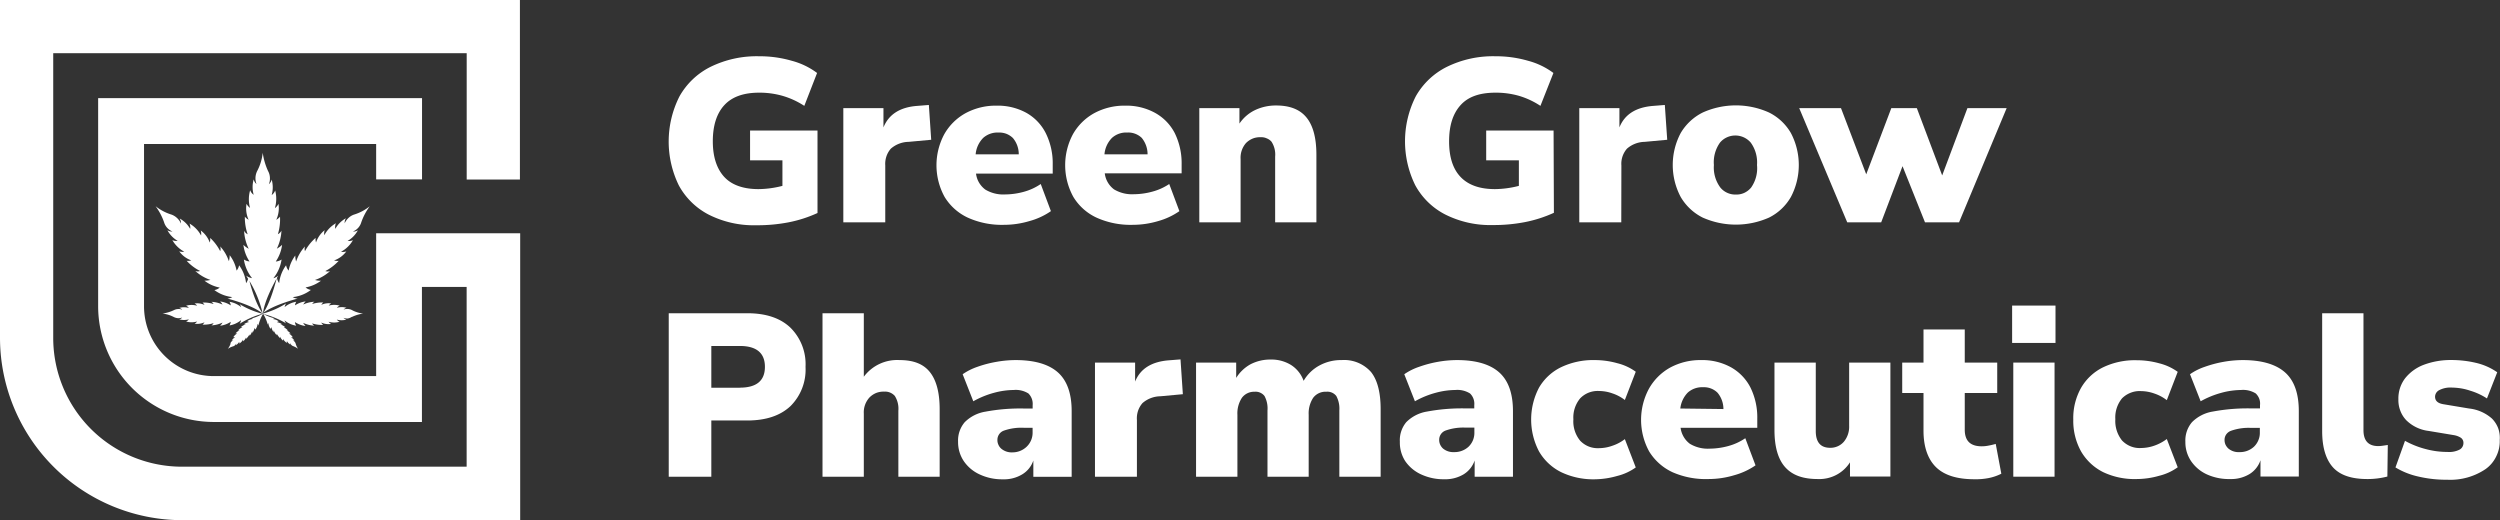 <svg xmlns="http://www.w3.org/2000/svg" viewBox="0 0 469.69 97.73"><rect x="0" y="0" width="469.69" height="97.73" fill="#333333" stroke="none"/><defs><style>.cls-1,.cls-2{fill:#fff;}.cls-2{fill-rule:evenodd;}</style></defs><title>logo GGP_horizontally_white</title><g id="Слой_2" data-name="Слой 2"><g id="Слой_1-2" data-name="Слой 1"><path class="cls-1" d="M140.92,30.12H147v4.8a18.47,18.47,0,0,1-4.49.61c-2.81,0-5-.75-6.41-2.26s-2.18-3.75-2.18-6.71.72-5.23,2.16-6.8,3.62-2.35,6.55-2.35A15.72,15.72,0,0,1,147,18a15.18,15.18,0,0,1,4.11,1.89l2.4-6.18a13.85,13.85,0,0,0-4.75-2.29,21.67,21.67,0,0,0-6.14-.85,19.71,19.71,0,0,0-9.15,2,13.73,13.73,0,0,0-5.82,5.55,18.77,18.77,0,0,0-.11,16.72,13.39,13.39,0,0,0,5.6,5.48,18.76,18.76,0,0,0,8.95,2,30.85,30.85,0,0,0,6.06-.55,24.16,24.16,0,0,0,5.44-1.75V24.52H140.92Z"/><path class="cls-1" d="M166.32,31.09a4.42,4.42,0,0,1,.21-1.69,4.23,4.23,0,0,1,.84-1.47,5.23,5.23,0,0,1,3.35-1.28l4.23-.39-.44-6.54-2.13.17c-3.28.23-5.41,1.59-6.4,4.05V20.32h-7.54V41.77h7.88Z"/><path class="cls-1" d="M188.63,42.24a16.72,16.72,0,0,0,4.76-.7,13.11,13.11,0,0,0,4.05-1.87l-1.91-5.1a10.57,10.57,0,0,1-3.2,1.47,13.58,13.58,0,0,1-3.47.49,6.55,6.55,0,0,1-3.74-.91,4.45,4.45,0,0,1-1.19-1.33,4.34,4.34,0,0,1-.56-1.68h14.41v-1.7a12.7,12.7,0,0,0-1.29-5.86,9.06,9.06,0,0,0-3.66-3.85,11.18,11.18,0,0,0-5.6-1.35,11.93,11.93,0,0,0-5.82,1.41,10.33,10.33,0,0,0-4,3.95A12.35,12.35,0,0,0,177.47,37a10.09,10.09,0,0,0,4.38,3.9A15.51,15.51,0,0,0,188.63,42.24Zm-3.9-16.34a4.05,4.05,0,0,1,2.85-1h0a3.87,3.87,0,0,1,1.47.23,3.76,3.76,0,0,1,1.25.8,4.72,4.72,0,0,1,1.1,3.07h-8.1A5,5,0,0,1,184.73,25.9Z"/><path class="cls-1" d="M212.82,42.24a16.72,16.72,0,0,0,4.76-.7,13.21,13.21,0,0,0,4-1.87l-1.91-5.1A10.51,10.51,0,0,1,216.51,36a13.44,13.44,0,0,1-3.46.49,6.58,6.58,0,0,1-3.75-.91,4.42,4.42,0,0,1-1.18-1.33,4.34,4.34,0,0,1-.56-1.68H222v-1.7a12.82,12.82,0,0,0-1.29-5.86A9.12,9.12,0,0,0,217,21.2a11.18,11.18,0,0,0-5.6-1.35,11.9,11.9,0,0,0-5.82,1.41,10.33,10.33,0,0,0-4,3.95A12.35,12.35,0,0,0,201.66,37a10,10,0,0,0,4.38,3.9A15.51,15.51,0,0,0,212.82,42.24Zm-3.9-16.34a4,4,0,0,1,2.85-1,3.66,3.66,0,0,1,2.73,1A4.83,4.83,0,0,1,215.6,29h-8.1A5,5,0,0,1,208.92,25.9Z"/><path class="cls-1" d="M233.08,29.89a4.18,4.18,0,0,1,1-3,3.85,3.85,0,0,1,1.28-.86,3.69,3.69,0,0,1,1.51-.25A2.4,2.4,0,0,1,238,26a2.23,2.23,0,0,1,.89.63,4.43,4.43,0,0,1,.68,2.79V41.77h7.75V29.09c0-3.14-.61-5.47-1.85-7s-3.13-2.27-5.69-2.27a9.07,9.07,0,0,0-4,.87,7.36,7.36,0,0,0-2.92,2.53V20.32h-7.54V41.77l7.76,0Z"/><path class="cls-1" d="M291.88,24.52H279.22v5.6h6.14v4.8a18.47,18.47,0,0,1-4.49.61q-4.26,0-6.44-2.26c-1.46-1.52-2.18-3.75-2.18-6.71s.71-5.2,2.15-6.8S278,17.41,281,17.41a15.7,15.7,0,0,1,4.36.59,15,15,0,0,1,4.05,1.89l2.44-6.18a13.9,13.9,0,0,0-4.76-2.29,21.55,21.55,0,0,0-6.13-.85,19.68,19.68,0,0,0-9.15,2A13.73,13.73,0,0,0,266,18.08a18.68,18.68,0,0,0-.11,16.72,13.33,13.33,0,0,0,5.6,5.48,18.78,18.78,0,0,0,9,2,30.55,30.55,0,0,0,6-.55,24.24,24.24,0,0,0,5.45-1.75Z"/><path class="cls-1" d="M304.62,31.09a4.3,4.3,0,0,1,1.05-3.16A5.21,5.21,0,0,1,309,26.65l4.23-.39-.45-6.54-2.12.17q-4.94.36-6.41,4.05V20.32h-7.54V41.77h7.89Z"/><path class="cls-1" d="M336.47,37a12.9,12.9,0,0,0,0-12,9.75,9.75,0,0,0-4.11-3.86,15.15,15.15,0,0,0-12.46,0,9.94,9.94,0,0,0-4.14,3.86,12.82,12.82,0,0,0,0,12,9.93,9.93,0,0,0,4.14,3.88,15.36,15.36,0,0,0,12.46,0A9.74,9.74,0,0,0,336.47,37ZM329,35.23a3.72,3.72,0,0,1-1.28,1,3.51,3.51,0,0,1-1.59.32,3.6,3.6,0,0,1-1.61-.32,3.53,3.53,0,0,1-1.31-1A6.3,6.3,0,0,1,322,31a6.33,6.33,0,0,1,1.14-4.2,3.67,3.67,0,0,1,1.31-1,3.81,3.81,0,0,1,4.48,1A6.35,6.35,0,0,1,330.1,31,6.31,6.31,0,0,1,329,35.23Z"/><polygon class="cls-1" points="364.89 32.96 360.13 20.32 355.33 20.32 350.62 32.75 345.88 20.32 338.03 20.32 347.05 41.77 353.43 41.77 357.44 31.22 361.66 41.77 368.06 41.77 377 20.32 369.63 20.32 364.89 32.96"/><path class="cls-1" d="M140.4,58.85H125.64V89.57h8V79h6.76c3.49,0,6.18-.9,8.09-2.68a9.66,9.66,0,0,0,2.85-7.39,9.65,9.65,0,0,0-2.85-7.38Q145.64,58.85,140.4,58.85Zm-1.41,14h-5.35V65H139c3.11,0,4.71,1.31,4.71,3.92S142.13,72.83,139,72.83Z"/><path class="cls-1" d="M169,67.65a7.81,7.81,0,0,0-6.71,3.13V58.85h-7.76V89.57l7.76,0V77.69a4.14,4.14,0,0,1,1.05-3,3.81,3.81,0,0,1,1.27-.86,3.72,3.72,0,0,1,1.51-.25,2.38,2.38,0,0,1,1.09.17,2.45,2.45,0,0,1,.9.63,4.49,4.49,0,0,1,.67,2.79V89.57h7.76V76.89c0-3.14-.62-5.47-1.85-7S171.59,67.65,169,67.65Z"/><path class="cls-1" d="M190.8,67.65a20.78,20.78,0,0,0-3.53.32,21.64,21.64,0,0,0-3.62.94,11.23,11.23,0,0,0-2.79,1.4l2,5.08a16.74,16.74,0,0,1,3.92-1.6,14.57,14.57,0,0,1,3.66-.52,4.5,4.5,0,0,1,2.77.65,2.75,2.75,0,0,1,.8,2.22v.61h-1.66a35.48,35.48,0,0,0-7.2.59,7.07,7.07,0,0,0-3.92,2A5.3,5.3,0,0,0,180,83a6.4,6.4,0,0,0,1.07,3.63,7.24,7.24,0,0,0,3,2.51,9.88,9.88,0,0,0,4.35.91,6.6,6.6,0,0,0,3.65-.94,4.83,4.83,0,0,0,2.07-2.59v3.06h7.2V77.23c0-3.31-.87-5.74-2.59-7.27S194.37,67.65,190.8,67.65ZM194,81.17a3.63,3.63,0,0,1-1.11,2.75,3.84,3.84,0,0,1-2.7,1.07,3,3,0,0,1-2.08-.7,2,2,0,0,1-.54-.75,2,2,0,0,1-.18-.9,1.83,1.83,0,0,1,1.2-1.73,9.86,9.86,0,0,1,3.77-.54H194Z"/><path class="cls-1" d="M219.66,67.69q-4.93.36-6.4,4V68.12h-7.54V89.57l7.88,0V78.93a4.49,4.49,0,0,1,.2-1.71,4.34,4.34,0,0,1,.85-1.49A5.23,5.23,0,0,1,218,74.45l4.23-.39-.44-6.54Z"/><path class="cls-1" d="M252.06,67.65a8.44,8.44,0,0,0-4.14,1,7.6,7.6,0,0,0-3,2.9,5.84,5.84,0,0,0-2.4-3,7,7,0,0,0-3.77-1,8.06,8.06,0,0,0-3.85.91A7.41,7.41,0,0,0,232.25,71V68.12h-7.54V89.57h7.77V77.93a5.33,5.33,0,0,1,.85-3.2,2.86,2.86,0,0,1,2.4-1.13,2,2,0,0,1,1,.16,2.12,2.12,0,0,1,.84.64,4.9,4.9,0,0,1,.56,2.71V89.57h7.74V77.93a5.33,5.33,0,0,1,.85-3.2,2.9,2.9,0,0,1,2.47-1.13,2.11,2.11,0,0,1,1.87.8,5,5,0,0,1,.57,2.71V89.57h7.76V76.89c0-3.17-.61-5.5-1.81-7A6.74,6.74,0,0,0,252.06,67.65Z"/><path class="cls-1" d="M273.73,67.65a20.78,20.78,0,0,0-3.53.32,21.81,21.81,0,0,0-3.57.94,11.12,11.12,0,0,0-2.8,1.4l2,5.08a16.74,16.74,0,0,1,3.92-1.6,14.57,14.57,0,0,1,3.66-.52,4.5,4.5,0,0,1,2.77.65,2.62,2.62,0,0,1,.65,1,2.74,2.74,0,0,1,.15,1.2v.61h-1.66a35.48,35.48,0,0,0-7.2.59,7.07,7.07,0,0,0-3.92,2A5.3,5.3,0,0,0,263,83,6.4,6.4,0,0,0,264,86.62a7.24,7.24,0,0,0,3,2.51,10,10,0,0,0,4.38.91A6.68,6.68,0,0,0,275,89.1a4.88,4.88,0,0,0,2.05-2.59v3.06h7.2V77.23c0-3.31-.87-5.74-2.59-7.27S277.3,67.65,273.73,67.65ZM277,81.2a3.64,3.64,0,0,1-.26,1.49,3.56,3.56,0,0,1-.85,1.25,3.86,3.86,0,0,1-2.72,1,3,3,0,0,1-2.06-.67,2.21,2.21,0,0,1-.54-.75,2.06,2.06,0,0,1-.18-.91,1.83,1.83,0,0,1,1.2-1.72,9.87,9.87,0,0,1,3.77-.55H277Z"/><path class="cls-1" d="M298.5,73.76a4.59,4.59,0,0,1,1.94-.3,7.62,7.62,0,0,1,2.5.45,7.92,7.92,0,0,1,2.33,1.24l2.05-5.31a9.93,9.93,0,0,0-3.46-1.6,15.74,15.74,0,0,0-4.25-.59,14,14,0,0,0-6.3,1.33,9.7,9.7,0,0,0-4.16,3.84,12.88,12.88,0,0,0,0,12,9.88,9.88,0,0,0,4.16,3.89,14,14,0,0,0,6.3,1.34,15.85,15.85,0,0,0,4.22-.63,10.17,10.17,0,0,0,3.49-1.6l-2.05-5.32a7.92,7.92,0,0,1-2.33,1.24,7.63,7.63,0,0,1-2.5.46,4.65,4.65,0,0,1-1.95-.31,4.55,4.55,0,0,1-1.63-1.11,5.73,5.73,0,0,1-1.26-4,5.63,5.63,0,0,1,1.26-3.92A4.54,4.54,0,0,1,298.5,73.76Z"/><path class="cls-1" d="M325.2,69a11.18,11.18,0,0,0-5.6-1.35,11.93,11.93,0,0,0-5.82,1.41,10.33,10.33,0,0,0-4,4,12.35,12.35,0,0,0,.06,11.76,10.17,10.17,0,0,0,4.39,3.9A15.5,15.5,0,0,0,321,90a16.67,16.67,0,0,0,4.76-.7,13.27,13.27,0,0,0,4.06-1.87l-1.92-5.1a10.57,10.57,0,0,1-3.2,1.47,13.58,13.58,0,0,1-3.47.49,6.55,6.55,0,0,1-3.74-.91,4.42,4.42,0,0,1-1.18-1.33,4.53,4.53,0,0,1-.57-1.68h14.41v-1.7a12.69,12.69,0,0,0-1.28-5.86A9.09,9.09,0,0,0,325.2,69Zm-9.51,7.75a5.09,5.09,0,0,1,1.41-3,4.05,4.05,0,0,1,2.85-1,3.74,3.74,0,0,1,1.48.23,3.66,3.66,0,0,1,1.25.8,4.78,4.78,0,0,1,1.11,3.07Z"/><path class="cls-1" d="M347.41,80a4.4,4.4,0,0,1-1,3,3.32,3.32,0,0,1-2.57,1.13c-1.8,0-2.7-1.05-2.7-3.14V68.12h-7.76V80.76c0,3.14.65,5.48,2,7S338.73,90,341.52,90a6.87,6.87,0,0,0,3.45-.76,6.77,6.77,0,0,0,2.6-2.38v2.67h7.59V68.12h-7.75Z"/><path class="cls-1" d="M373.48,83.74a6.31,6.31,0,0,1-1.15.11c-2.13,0-3.2-1-3.2-3.14V73.83h6.1V68.12h-6.1V61.9h-7.75v6.22h-4v5.71h4v7.11c0,3,.81,5.32,2.35,6.83s3.95,2.27,7.2,2.27a12.62,12.62,0,0,0,2.67-.22A9.32,9.32,0,0,0,376,89l-1.05-5.6A13.86,13.86,0,0,1,373.48,83.74Z"/><rect class="cls-1" x="378.03" y="57.41" width="8.15" height="7.02"/><rect class="cls-1" x="378.25" y="68.12" width="7.75" height="21.44"/><path class="cls-1" d="M400.32,73.78a4.57,4.57,0,0,1,1.94-.3,7.73,7.73,0,0,1,2.51.46,8,8,0,0,1,2.32,1.24l2.05-5.32a10.11,10.11,0,0,0-3.46-1.6,15.73,15.73,0,0,0-4.25-.58A13.78,13.78,0,0,0,395.14,69,9.71,9.71,0,0,0,391,72.84a11.58,11.58,0,0,0-1.48,6,11.8,11.8,0,0,0,1.48,6,9.94,9.94,0,0,0,4.17,3.88A13.77,13.77,0,0,0,401.43,90a15.43,15.43,0,0,0,4.22-.61,10,10,0,0,0,3.49-1.6l-2.05-5.31a8.5,8.5,0,0,1-2.32,1.24,7.72,7.72,0,0,1-2.51.45,4.47,4.47,0,0,1-1.95-.31,4.61,4.61,0,0,1-1.63-1.1,5.86,5.86,0,0,1-1.26-4,5.64,5.64,0,0,1,1.26-3.92A4.67,4.67,0,0,1,400.32,73.78Z"/><path class="cls-1" d="M421.34,67.65a21,21,0,0,0-3.53.32,22.08,22.08,0,0,0-3.57.94,10.9,10.9,0,0,0-2.79,1.4l2,5.08a17,17,0,0,1,3.93-1.6,14.56,14.56,0,0,1,3.65-.52,4.5,4.5,0,0,1,2.77.65,2.76,2.76,0,0,1,.66,1,2.6,2.6,0,0,1,.14,1.2v.61h-1.65a35.57,35.57,0,0,0-7.21.59,7.1,7.1,0,0,0-3.92,2A5.29,5.29,0,0,0,410.58,83a6.33,6.33,0,0,0,1.07,3.63,7.21,7.21,0,0,0,3,2.51A10,10,0,0,0,419,90a6.65,6.65,0,0,0,3.64-.94,4.88,4.88,0,0,0,2.05-2.59v3.06h7.2V77.23c0-3.31-.86-5.74-2.59-7.27S424.91,67.65,421.34,67.65Zm3.23,13.55a3.49,3.49,0,0,1-.27,1.49,3.56,3.56,0,0,1-.85,1.25,3.86,3.86,0,0,1-2.72,1,2.94,2.94,0,0,1-2.07-.67,2.39,2.39,0,0,1-.55-.75,2.2,2.2,0,0,1-.17-.91,1.78,1.78,0,0,1,.32-1,1.88,1.88,0,0,1,.88-.67,9.87,9.87,0,0,1,3.77-.55h1.66Z"/><path class="cls-1" d="M446.83,83.81c-1.86,0-2.79-1-2.79-3V58.85h-7.76V81c0,3,.67,5.27,2,6.77S441.78,90,444.74,90a14.69,14.69,0,0,0,3.79-.47l.08-5.93-.89.13A6.7,6.7,0,0,1,446.83,83.81Z"/><path class="cls-1" d="M469.35,80.46a5.31,5.31,0,0,0-1.17-1.82,7.72,7.72,0,0,0-4.29-1.89l-4.8-.8c-1.07-.17-1.6-.63-1.6-1.43a1.43,1.43,0,0,1,.21-.7,1.49,1.49,0,0,1,.53-.5,4.6,4.6,0,0,1,2.52-.5,11.05,11.05,0,0,1,3.37.59,12,12,0,0,1,3.12,1.45l1.93-4.92a11.55,11.55,0,0,0-4-1.77,20.09,20.09,0,0,0-4.57-.53,14.35,14.35,0,0,0-5.19.88,8.15,8.15,0,0,0-3.53,2.53A6.25,6.25,0,0,0,450.6,75a5.51,5.51,0,0,0,.35,2.13,5.28,5.28,0,0,0,1.14,1.83,7.2,7.2,0,0,0,4.18,2l4.8.8a3.51,3.51,0,0,1,1.29.5,1.16,1.16,0,0,1,.46,1,1.4,1.4,0,0,1-.19.69,1.39,1.39,0,0,1-.51.51,4.29,4.29,0,0,1-2.31.45,15.8,15.8,0,0,1-4.22-.58,16.27,16.27,0,0,1-3.75-1.51l-1.79,5a14.23,14.23,0,0,0,4.25,1.7,22.89,22.89,0,0,0,5.47.61,11.82,11.82,0,0,0,7.21-2,6.2,6.2,0,0,0,2-2.38,6.35,6.35,0,0,0,.66-3.08A5.33,5.33,0,0,0,469.35,80.46Z"/><path class="cls-1" d="M0,0V63.47A34.31,34.31,0,0,0,34.26,97.73H97.73V43.82H70.67V70.66H40.16a13.11,13.11,0,0,1-13.1-13.1V27.06H70.67v6.65h8.62V18.44H18.44V57.55A21.77,21.77,0,0,0,40.16,79.28H79.27V53.91h8.4V87.68H34.26A24.19,24.19,0,0,1,10,63.47V10H87.68V33.73h10V0H0Z"/><path class="cls-2" d="M49.36,28.7a12.34,12.34,0,0,0,1,3.43,2.81,2.81,0,0,1,.35,1.23,2.86,2.86,0,0,1-.2,1.26h0a1.63,1.63,0,0,0,.53-.89,5.36,5.36,0,0,1,0,2.92,1.92,1.92,0,0,0,.66-.86,6.14,6.14,0,0,1-.06,3.32,2.22,2.22,0,0,0,.68-.81,5.2,5.2,0,0,1-.42,3,2.51,2.51,0,0,0,.71-.59A9.86,9.86,0,0,1,52.21,44a1.43,1.43,0,0,0,.67-.68,8.61,8.61,0,0,1-.87,3.4A4.26,4.26,0,0,0,53,46a7.26,7.26,0,0,1-1.19,3.13,2.22,2.22,0,0,0,1.09-.37,7.29,7.29,0,0,1-1.54,3.51,2.24,2.24,0,0,0,.91-.49l-.24.42a2.5,2.5,0,0,0,.42,1,6.77,6.77,0,0,1,1.3-3.36,2.11,2.11,0,0,0,.48,1A6.83,6.83,0,0,1,55.48,48a4,4,0,0,0,.15,1.13,8.08,8.08,0,0,1,1.67-2.84,1.39,1.39,0,0,0,0,.9,8.76,8.76,0,0,1,2-2.5,2.13,2.13,0,0,0,.07.87A5,5,0,0,1,61,43.24a2,2,0,0,0-.07.95,5.71,5.71,0,0,1,2.18-2.25A1.76,1.76,0,0,0,63,43,5,5,0,0,1,65,41a1.52,1.52,0,0,0-.24.95v0a3,3,0,0,1,.71-1,2.91,2.91,0,0,1,1-.62,8.87,8.87,0,0,0,3-1.58,11.42,11.42,0,0,0-1.59,3,2.65,2.65,0,0,1-.58,1.05,2.8,2.8,0,0,1-1,.7h0a1.49,1.49,0,0,0,.94-.24,5,5,0,0,1-1.93,2,1.83,1.83,0,0,0,1-.14,5.65,5.65,0,0,1-2.24,2.18,2,2,0,0,0,1-.07,4.79,4.79,0,0,1-2.31,1.7,2.32,2.32,0,0,0,.87.08,9.21,9.21,0,0,1-2.51,1.92,1.36,1.36,0,0,0,.89,0,8,8,0,0,1-2.83,1.67,3.34,3.34,0,0,0,1.13.14A6.85,6.85,0,0,1,57.41,54a2.1,2.1,0,0,0,1,.47A6.78,6.78,0,0,1,55,55.82a2,2,0,0,0,.93.28s-4.58,1.15-6.61,2.79h0c-2-1.64-6.61-2.8-6.61-2.8a1.91,1.91,0,0,0,.93-.28,6.83,6.83,0,0,1-3.36-1.31,2.1,2.1,0,0,0,1-.47,6.76,6.76,0,0,1-2.87-1.3,3.83,3.83,0,0,0,1.12-.14,8,8,0,0,1-2.84-1.68,1.27,1.27,0,0,0,.9,0A8.83,8.83,0,0,1,35.07,49a2,2,0,0,0,.87-.08,4.79,4.79,0,0,1-2.27-1.7,2,2,0,0,0,.95.07,5.65,5.65,0,0,1-2.24-2.18,1.8,1.8,0,0,0,1,.14,5.09,5.09,0,0,1-1.93-2,1.51,1.51,0,0,0,.95.24h0a2.84,2.84,0,0,1-1-.7,2.65,2.65,0,0,1-.58-1.05,11.42,11.42,0,0,0-1.59-3,9,9,0,0,0,3,1.58,3,3,0,0,1,1,.61A3.12,3.12,0,0,1,34,42v0a1.6,1.6,0,0,0-.25-.95A5,5,0,0,1,35.73,43a1.76,1.76,0,0,0-.13-1,5.71,5.71,0,0,1,2.18,2.25,2.18,2.18,0,0,0-.07-.95,4.86,4.86,0,0,1,1.7,2.27,2.14,2.14,0,0,0,.08-.87,9,9,0,0,1,1.88,2.49,1.39,1.39,0,0,0,0-.9A7.83,7.83,0,0,1,43,49.07a3.62,3.62,0,0,0,.15-1.13,6.87,6.87,0,0,1,1.3,2.9,2.13,2.13,0,0,0,.47-1,6.85,6.85,0,0,1,1.31,3.37,2.78,2.78,0,0,0,.38-.82c-.22-.38-.36-.6-.36-.6a2.67,2.67,0,0,0,1.11.47,7.29,7.29,0,0,1-1.54-3.51,2.21,2.21,0,0,0,1.06.37A7.13,7.13,0,0,1,45.73,46a4.26,4.26,0,0,0,1,.74,8.61,8.61,0,0,1-.87-3.4,1.43,1.43,0,0,0,.67.68A9.61,9.61,0,0,1,46,40.7a2.26,2.26,0,0,0,.71.59,5.12,5.12,0,0,1-.39-3,2.14,2.14,0,0,0,.66.77A6,6,0,0,1,47,35.74a1.82,1.82,0,0,0,.66.86,5.33,5.33,0,0,1,0-2.91,1.61,1.61,0,0,0,.53.89h0A3.17,3.17,0,0,1,48,33.32a3.1,3.1,0,0,1,.34-1.23A9.52,9.52,0,0,0,49.36,28.7Zm-2.52,24c.33,1.3,1.25,4.52,2.5,6.15l0,0A21.21,21.21,0,0,0,46.84,52.74ZM52,52.26c-.66,1.2-2.36,4.4-2.59,6.6C50.79,57,51.79,53,52,52.26Zm14.11,7.29a7.46,7.46,0,0,1,2.11-.64,5.78,5.78,0,0,1-2.11-.66,1.87,1.87,0,0,0-.77-.2,1.94,1.94,0,0,0-.79.11,1.15,1.15,0,0,1,.56-.33,3.28,3.28,0,0,0-1.81,0,1.14,1.14,0,0,1,.53-.41,3.87,3.87,0,0,0-2.08,0,1.46,1.46,0,0,1,.48-.41,3.14,3.14,0,0,0-1.86.27,1.36,1.36,0,0,1,.37-.45,6.12,6.12,0,0,0-2.08.28,1,1,0,0,1,.42-.42,5.34,5.34,0,0,0-2.11.53,2.4,2.4,0,0,1,.46-.59,4.51,4.51,0,0,0-2,.74,1.36,1.36,0,0,1,.24-.68,4.52,4.52,0,0,0-2.19,1,1.62,1.62,0,0,1,.29-.69,15.93,15.93,0,0,1-4.31,1.9l-.06,0,0,0h0A7.49,7.49,0,0,1,50.31,61a.67.67,0,0,1,.1-.31,2.27,2.27,0,0,0,.43,1.11.65.65,0,0,1,.16-.32,2.17,2.17,0,0,0,.42.94,1.64,1.64,0,0,1,0-.37A2.66,2.66,0,0,0,52,63a.48.48,0,0,1,0-.29,3.2,3.2,0,0,0,.63.83.71.71,0,0,1,0-.29,1.67,1.67,0,0,0,.56.75.81.81,0,0,1,0-.31,2,2,0,0,0,.72.74.57.57,0,0,1,0-.34,1.64,1.64,0,0,0,.64.64.5.5,0,0,1-.08-.31,1,1,0,0,0,.22.33A.92.92,0,0,0,55,65a3.8,3.8,0,0,1,1,.53,3.24,3.24,0,0,1-.46-1,.94.94,0,0,0-.2-.35,1,1,0,0,0-.33-.23.48.48,0,0,1,.31.08,1.55,1.55,0,0,0-.63-.64.53.53,0,0,1,.33,0,1.9,1.9,0,0,0-.74-.72.81.81,0,0,1,.31,0,1.59,1.59,0,0,0-.74-.56.66.66,0,0,1,.28,0,3,3,0,0,0-.82-.63.48.48,0,0,1,.29,0,2.62,2.62,0,0,0-.93-.53,1.5,1.5,0,0,1,.37,0,2.33,2.33,0,0,0-1-.42.74.74,0,0,1,.32-.16,2.2,2.2,0,0,0-1.1-.43.79.79,0,0,1,.34-.14,7.62,7.62,0,0,1-2.11-.81,16.31,16.31,0,0,1,4.28,1.77,1.23,1.23,0,0,1-.31-.57,4.53,4.53,0,0,0,2.19,1,1.43,1.43,0,0,1-.24-.68,4.64,4.64,0,0,0,2,.74,2.66,2.66,0,0,1-.46-.6,5.34,5.34,0,0,0,2.11.53.9.9,0,0,1-.42-.42,5.88,5.88,0,0,0,2.08.28,1.43,1.43,0,0,1-.37-.44,3.22,3.22,0,0,0,1.86.26,1.46,1.46,0,0,1-.48-.41,3.77,3.77,0,0,0,2.08,0,1.08,1.08,0,0,1-.53-.41,3.28,3.28,0,0,0,1.81,0,1.08,1.08,0,0,1-.56-.33,1.78,1.78,0,0,0,.79.13A1.9,1.9,0,0,0,66.06,59.55Zm-22.78,5a3.52,3.52,0,0,1-.53,1,3.08,3.08,0,0,1,1-.48.9.9,0,0,0,.34-.2,1,1,0,0,0,.24-.33.53.53,0,0,1-.08.32,1.71,1.71,0,0,0,.64-.64.54.54,0,0,1,0,.33,1.77,1.77,0,0,0,.72-.74.58.58,0,0,1,0,.32,1.63,1.63,0,0,0,.57-.75.93.93,0,0,1,0,.29,3,3,0,0,0,.63-.83.37.37,0,0,1,0,.29,2.53,2.53,0,0,0,.53-.93,1.18,1.18,0,0,1,0,.37,2.37,2.37,0,0,0,.43-.94.64.64,0,0,1,.15.31,2.2,2.2,0,0,0,.43-1.1.85.85,0,0,1,.14.34,8,8,0,0,1,.87-2.21h0A15.41,15.41,0,0,1,45,57.13a1.43,1.43,0,0,1,.3.57,4.52,4.52,0,0,0-2.19-1,1.39,1.39,0,0,1,.24.68,4.51,4.51,0,0,0-2-.74,2.4,2.4,0,0,1,.46.59,5.17,5.17,0,0,0-2.11-.52.84.84,0,0,1,.42.41,6.06,6.06,0,0,0-2.07-.28,1.78,1.78,0,0,1,.37.45,3.25,3.25,0,0,0-1.87-.27,1.3,1.3,0,0,1,.48.42,3.74,3.74,0,0,0-2.07,0,1.19,1.19,0,0,1,.52.42,3.1,3.1,0,0,0-1.81,0s.42.09.55.32a1.75,1.75,0,0,0-.78-.12,1.88,1.88,0,0,0-.77.21,7.25,7.25,0,0,1-2.14.64,6.13,6.13,0,0,1,2.14.66,2.05,2.05,0,0,0,.77.21,2.09,2.09,0,0,0,.78-.12c-.13.24-.55.33-.55.33a3.28,3.28,0,0,0,1.81,0,1.1,1.1,0,0,1-.52.41,3.65,3.65,0,0,0,2.07,0,1.27,1.27,0,0,1-.48.41,3.24,3.24,0,0,0,1.87-.26,1.58,1.58,0,0,1-.37.44,5.82,5.82,0,0,0,2.07-.28.82.82,0,0,1-.42.42,5.34,5.34,0,0,0,2.11-.53,2.46,2.46,0,0,1-.46.6,4.51,4.51,0,0,0,2-.74,1.43,1.43,0,0,1-.24.68,4.53,4.53,0,0,0,2.19-1,1.66,1.66,0,0,1-.29.7,15.44,15.44,0,0,1,4.37-1.91,7.48,7.48,0,0,1-2.14.9.65.65,0,0,1,.3.09,2.2,2.2,0,0,0-1.1.43.65.65,0,0,1,.32.16,2.33,2.33,0,0,0-.95.42,1.5,1.5,0,0,1,.37,0,2.62,2.62,0,0,0-.93.53.37.37,0,0,1,.29,0,2.81,2.81,0,0,0-.82.63.66.66,0,0,1,.28,0,1.59,1.59,0,0,0-.74.56.81.81,0,0,1,.31,0,1.9,1.9,0,0,0-.74.72.53.53,0,0,1,.33,0,1.55,1.55,0,0,0-.63.64.48.48,0,0,1,.31-.08.86.86,0,0,0-.33.23A.94.94,0,0,0,43.28,64.52Z"/></g></g></svg>